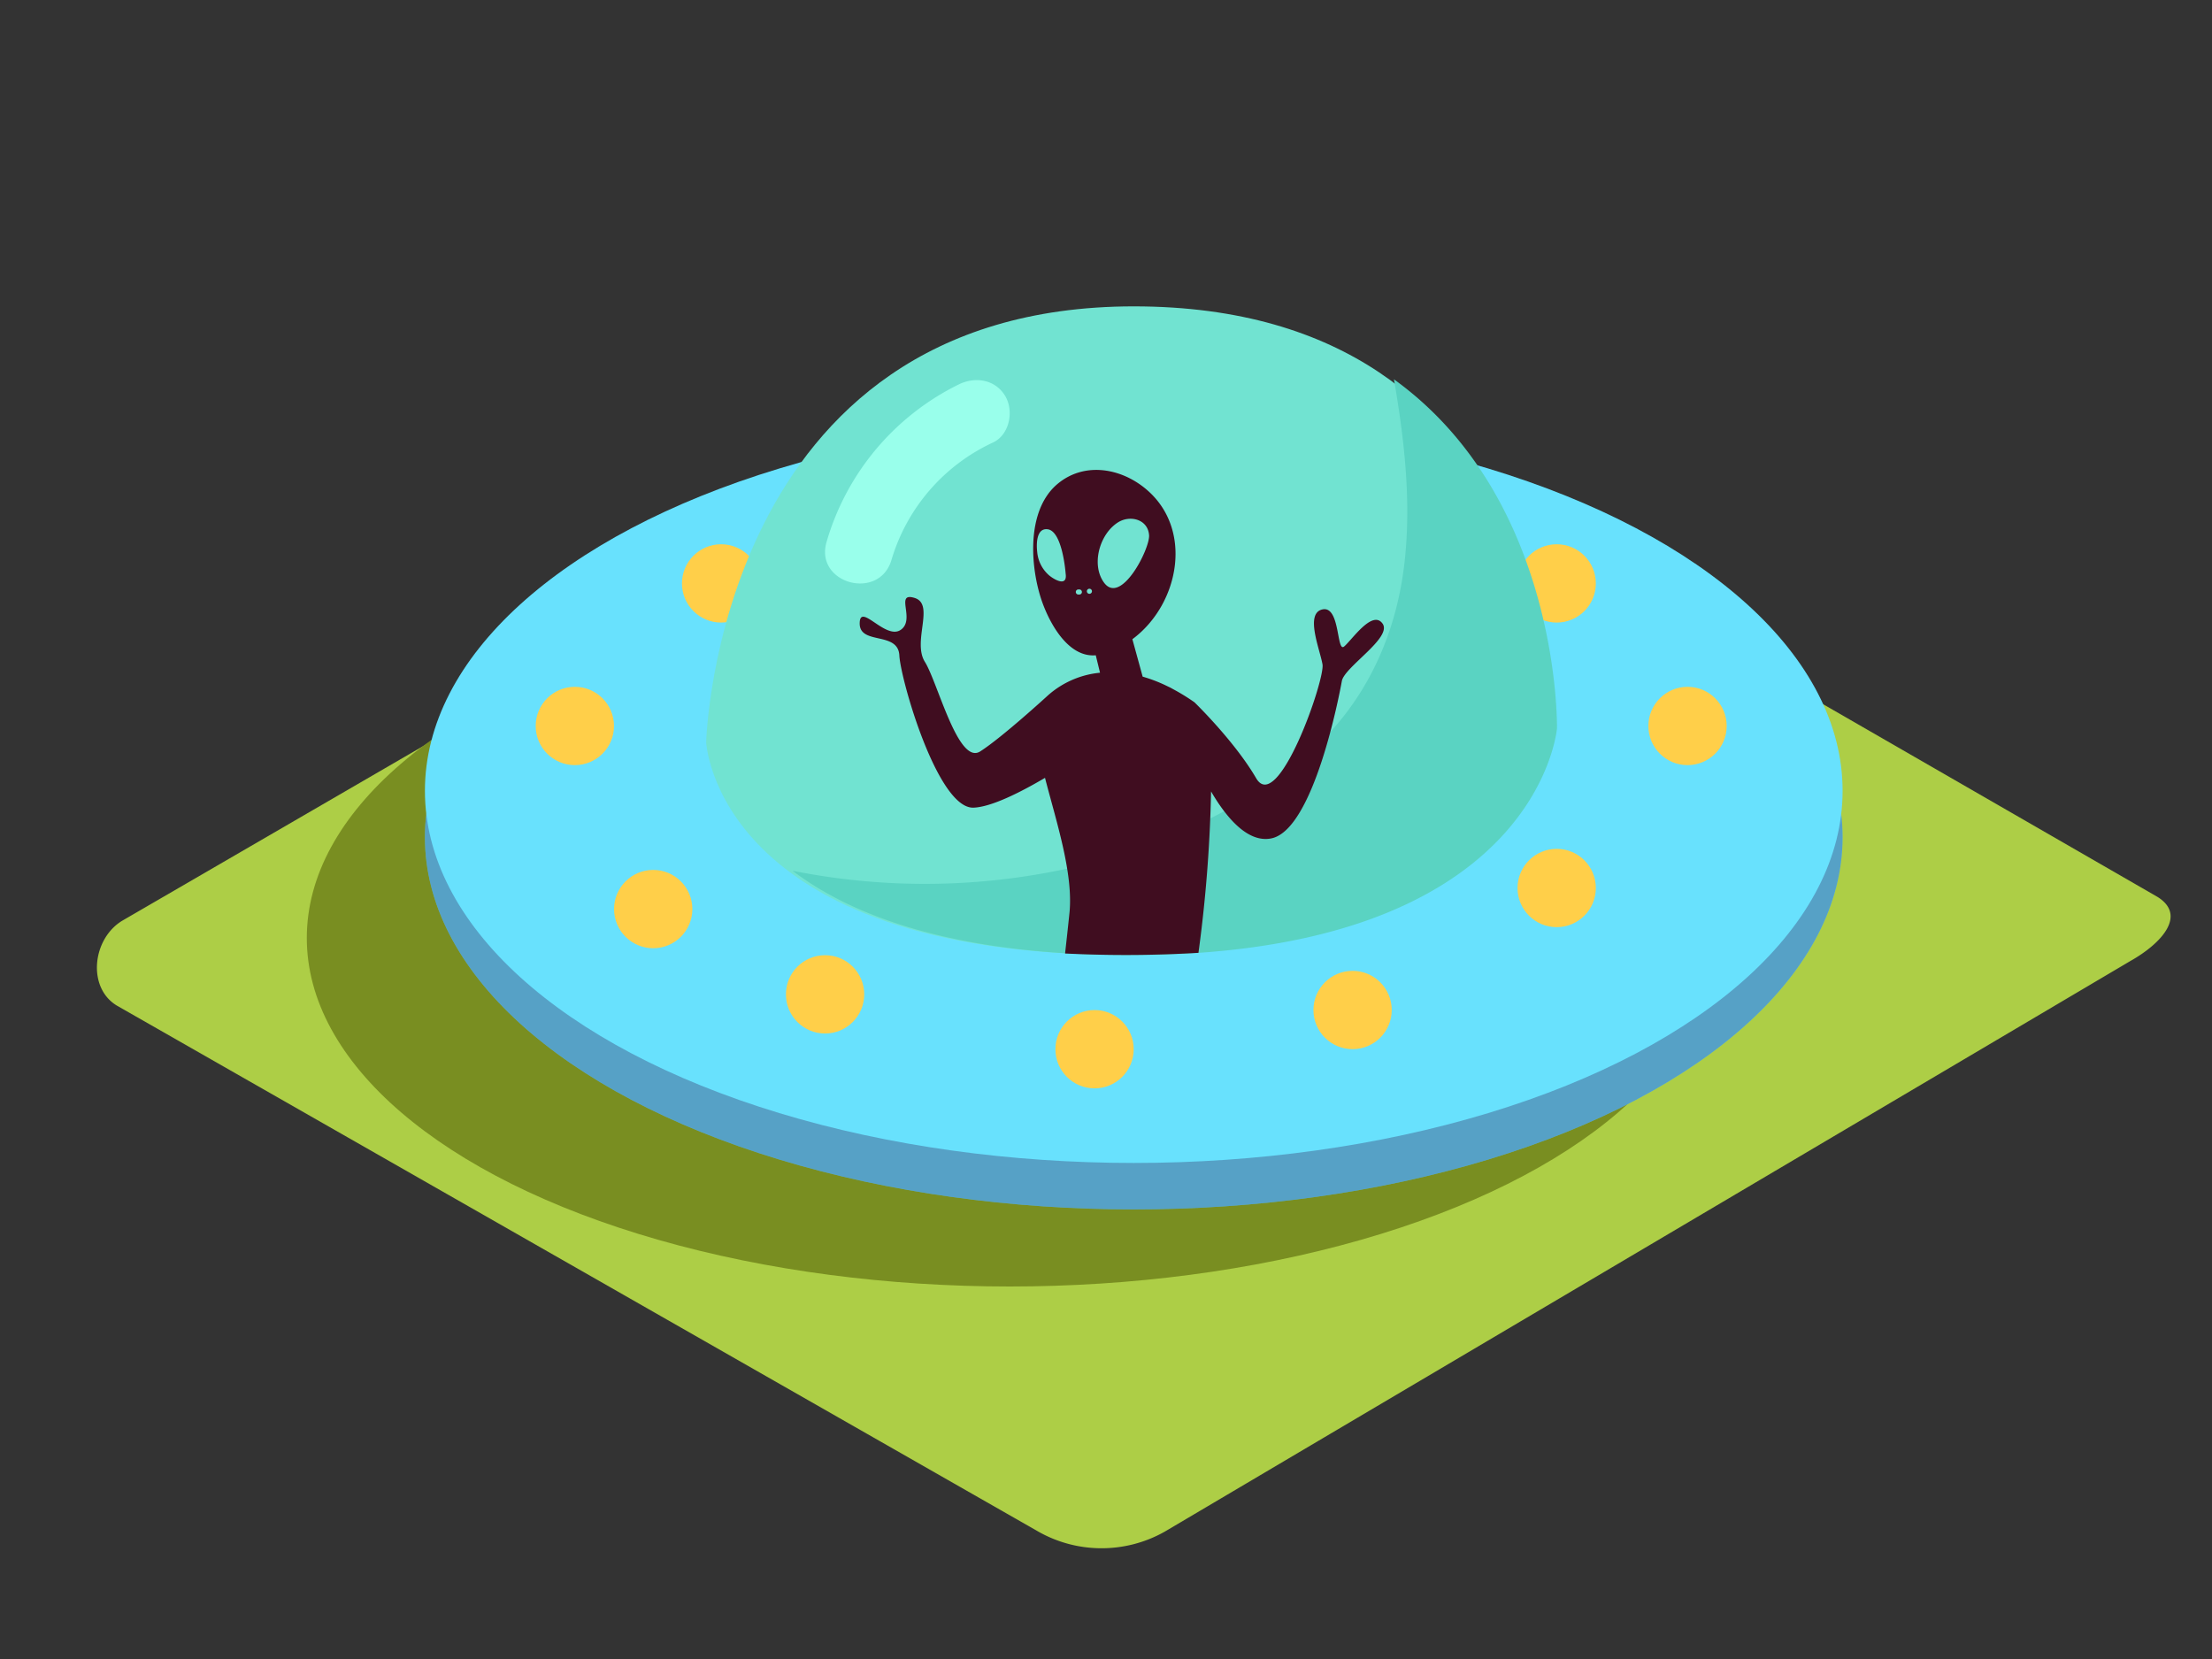 <svg id="Layer_2" data-name="Layer 2" xmlns="http://www.w3.org/2000/svg" viewBox="0 0 400 300"><rect x="0" y="0" width="400" height="300" fill="#333333" stroke="none"/><title>cc</title><path d="M210.57,277,385.22,173.79c5.56-3.12,10.33-8.25,4.91-11.61l-175.27-101c-2.63-1.63-6.62-2.7-9.3-1.14L22.23,166.42c-5.56,3.23-6.56,12.25-1,15.48l166.32,94.94A23.22,23.22,0,0,0,210.57,277Z" fill="#adce46"/><ellipse cx="182.58" cy="169.62" rx="127.1" ry="63.02" fill="#798e21"/><ellipse cx="205.02" cy="151.4" rx="128.18" ry="67.3" fill="#68e1fd"/><ellipse cx="205.02" cy="151.4" rx="128.18" ry="67.3" fill="#3a3a6c" opacity="0.38"/><ellipse cx="205.02" cy="143" rx="128.18" ry="67.3" fill="#68e1fd"/><circle cx="103.95" cy="131.28" r="7.08" fill="#ffcf49"/><circle cx="305.16" cy="131.28" r="7.08" fill="#ffcf49"/><circle cx="118.12" cy="164.39" r="7.08" fill="#ffcf49"/><circle cx="149.2" cy="179.81" r="7.08" fill="#ffcf49"/><circle cx="197.93" cy="189.73" r="7.08" fill="#ffcf49"/><circle cx="244.59" cy="182.64" r="7.08" fill="#ffcf49"/><circle cx="281.5" cy="160.58" r="7.08" fill="#ffcf49"/><circle cx="281.5" cy="105.5" r="7.08" fill="#ffcf49"/><circle cx="130.4" cy="105.5" r="7.08" fill="#ffcf49"/><path d="M127.7,134.23S129.61,55.43,205,55.4c77.15,0,75.64,76.28,75.64,76.28s-3.36,41-77.23,41S127.7,134.23,127.7,134.23Z" fill="#71e3d1"/><path d="M252.07,68.59c1.88,10.88,3.14,21.92,1.94,32.87-1.44,13.18-6.89,25.29-16.82,34.24-11.52,10.39-26.92,17.19-41.87,20.85a121.88,121.88,0,0,1-52,.91c10.71,8.13,29.16,15.26,61,15.26,73.87,0,77.23-41,77.23-41S282.31,90.42,252.07,68.59Z" fill="#5ad3c2"/><path d="M181.8,71.65c-1.77-3-5.35-3.6-8.33-2.18a46,46,0,0,0-24,28.53c-2.21,7.53,9.53,10.75,11.74,3.24A34.08,34.08,0,0,1,179.61,80C182.58,78.56,183.36,74.32,181.8,71.65Z" fill="#99ffeb"/><path d="M250,112.75c-1.85-2.54-5.55,3-6.94,4.16s-.69-7.4-3.91-6.71-.48,7.17,0,9.94-8.09,27.29-12,20.58S216,127,216,127a37.07,37.07,0,0,0-3.81-2.35l-.58-.32-.59-.28-.31-.15a26.63,26.63,0,0,0-4.08-1.54l-1.86-6.77c8.6-6.37,11.21-20.28,2.08-27.46-4.55-3.58-10.9-4.53-15.58-.65a10.25,10.25,0,0,0-1.84,2c-3.57,5.06-2.94,13.25-1.21,18.67,1.28,4,4.7,10.74,9.86,10.35h.07l.77,3.15a16.55,16.55,0,0,0-9.42,4.1s-8.27,7.59-12.25,10.13-7.68-12.49-10-16.19,1.85-10.41-1.85-11.56.23,3.93-2.54,5.78-7.4-5.09-7.4-1.16,6.94,1.36,7.17,5.77,6.94,27.76,13.41,27.53c3.23-.12,8.48-2.77,12.93-5.39,2,7.78,5.16,17.29,4.42,24.46-.27,2.6-.47,4.43-.79,7.3a222.13,222.13,0,0,0,24.12-.12,255,255,0,0,0,2.28-29.18c2.56,4.4,6.52,9.41,10.93,8.48,7.63-1.62,12.26-25.9,12.72-28.45S251.85,115.29,250,112.75Z" fill="#400d20"/><path d="M201.44,95c-2.82,2.38-4,7.38-1.78,10.38,3.07,4.11,8.31-6.16,8.13-8.61-.21-2.84-3.37-3.68-5.57-2.34A6.26,6.26,0,0,0,201.44,95Z" fill="#71e3d1"/><path d="M192.7,103.7s-.56-7.83-3.35-8c-2-.16-1.94,2.83-1.79,4.12a6.32,6.32,0,0,0,2.22,4.28C190.85,104.95,193.06,106.11,192.7,103.7Z" fill="#71e3d1"/><path d="M195.18,106.59H195a.46.46,0,0,0,0,.92h.19A.46.46,0,0,0,195.18,106.59Z" fill="#71e3d1"/><path d="M197,106.46a.46.46,0,0,0,0,.92A.46.46,0,0,0,197,106.46Z" fill="#71e3d1"/></svg>
